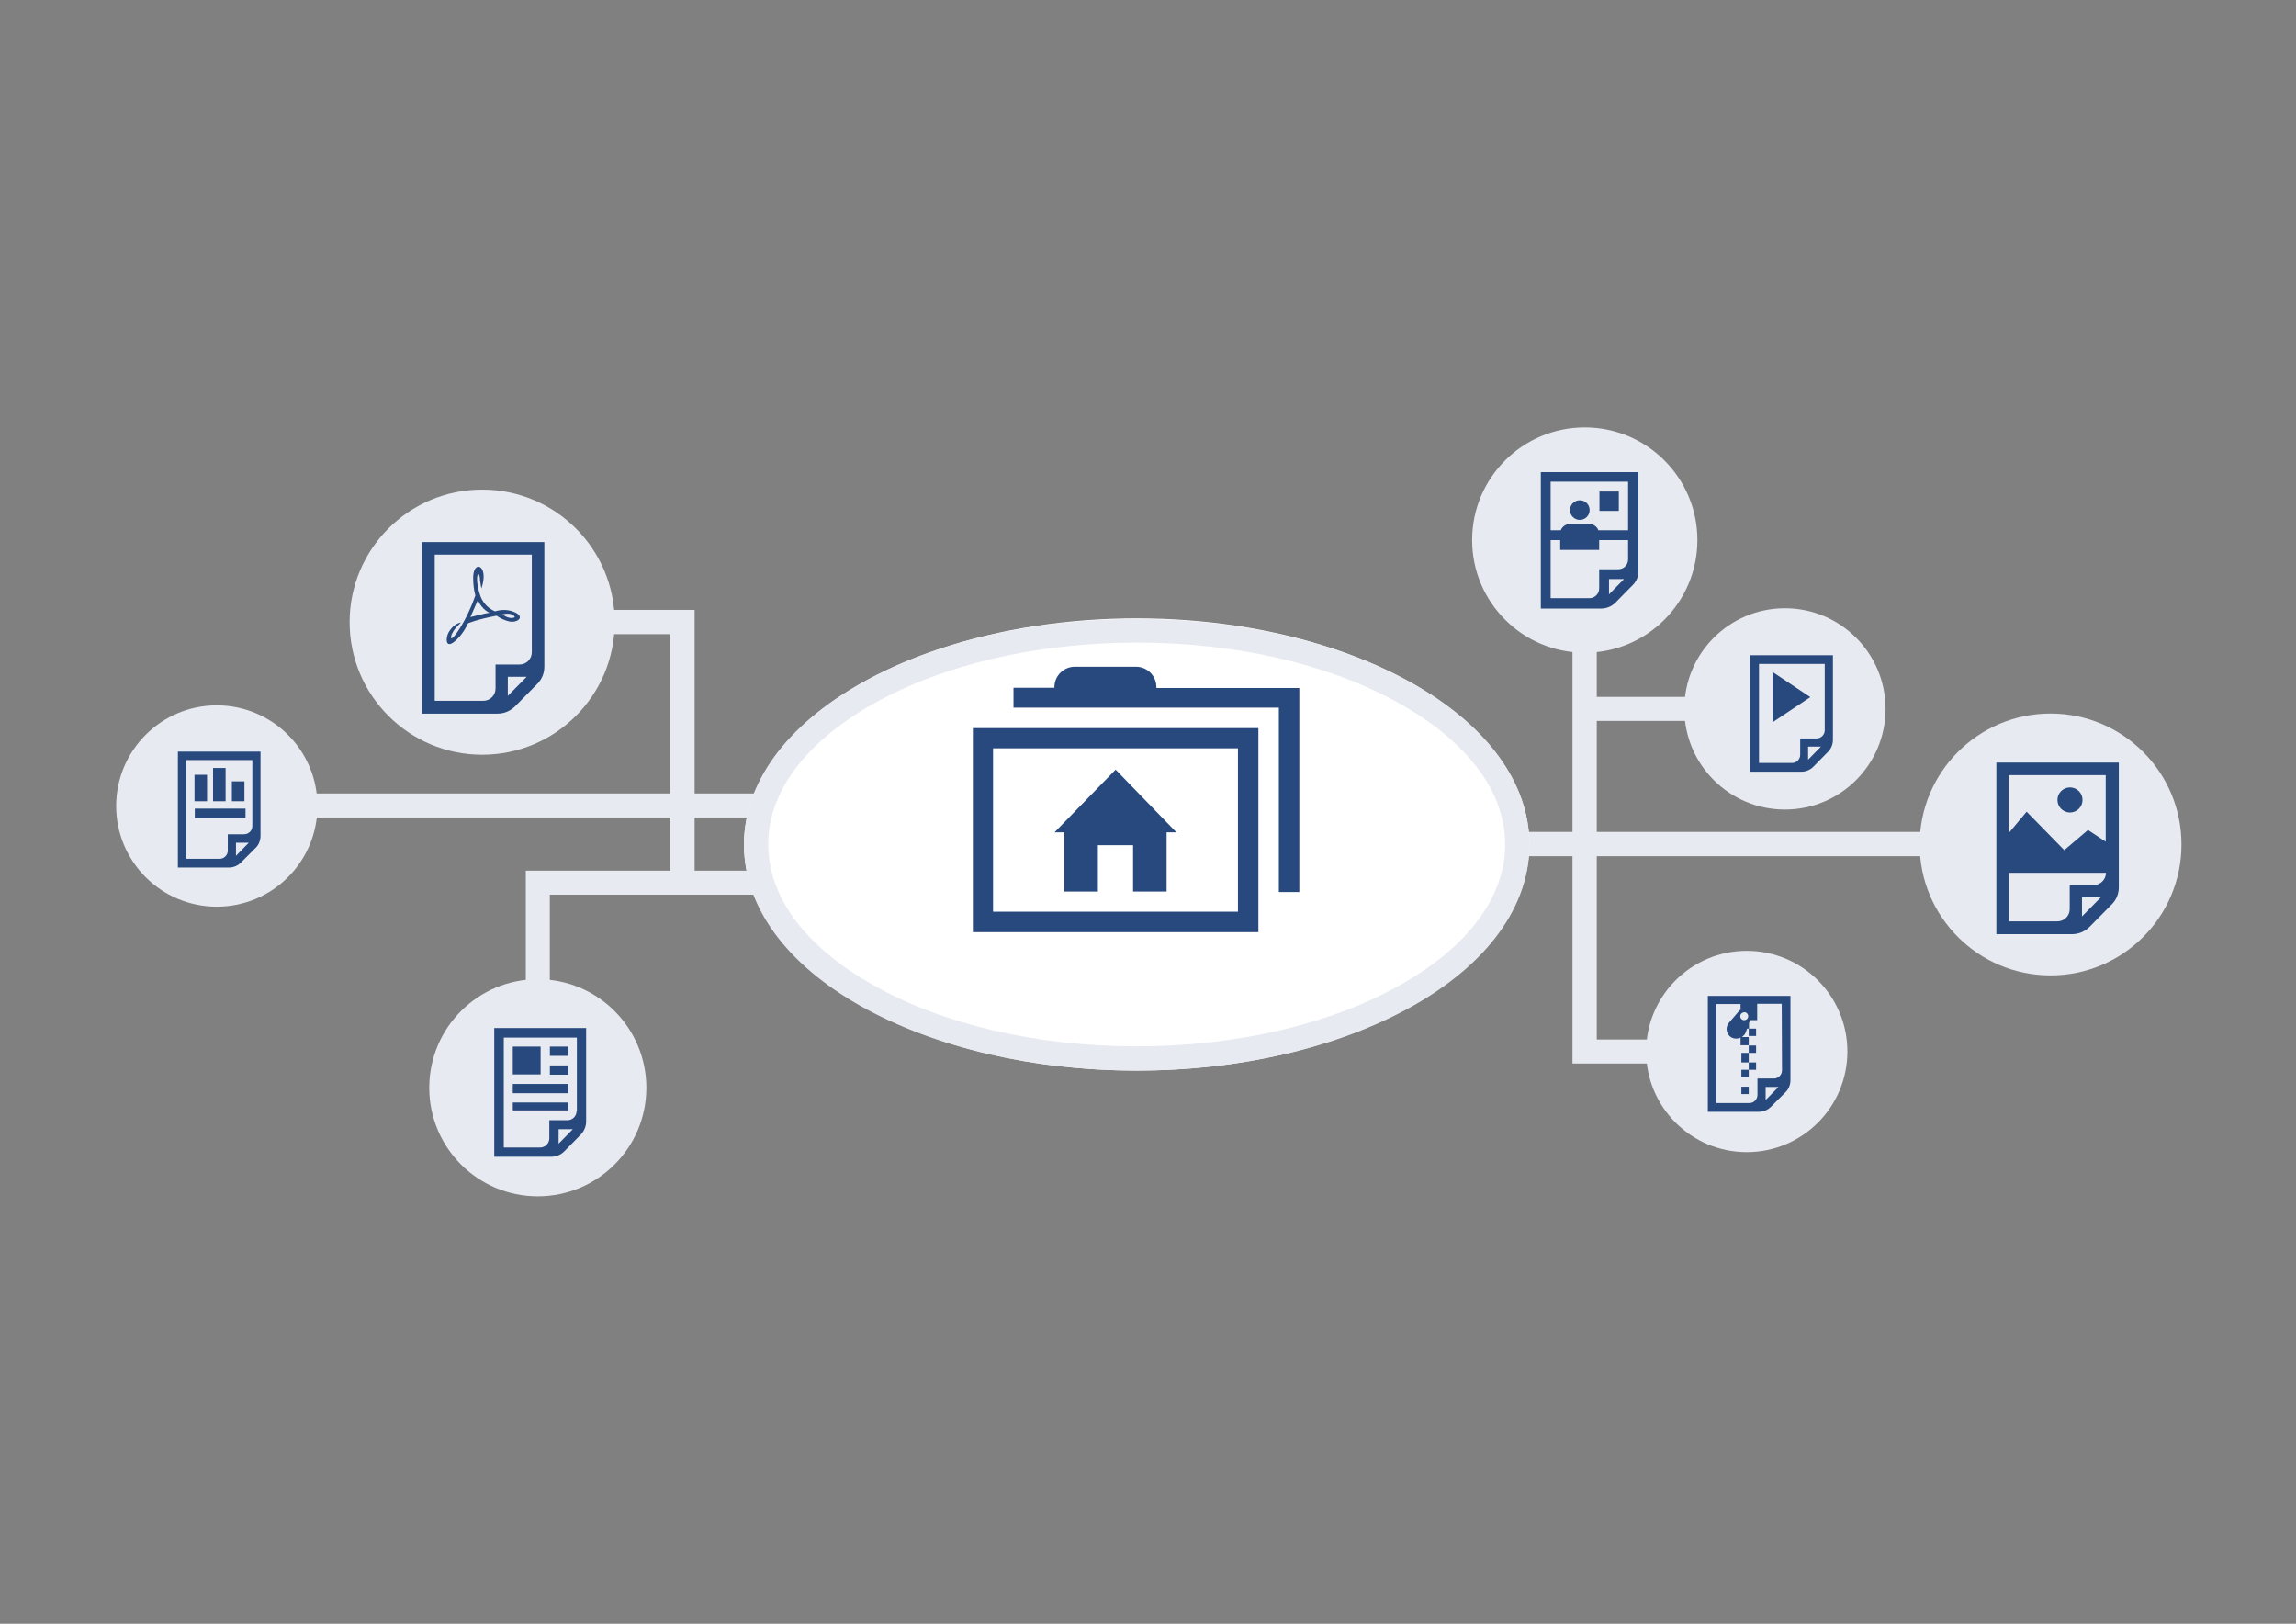 <?xml version="1.0" encoding="utf-8"?>
<!-- Generator: Adobe Illustrator 25.2.3, SVG Export Plug-In . SVG Version: 6.00 Build 0)  -->
<svg version="1.1" id="Ebene_1" xmlns="http://www.w3.org/2000/svg" xmlns:xlink="http://www.w3.org/1999/xlink" x="0px" y="0px"
	 viewBox="0 0 841.9 595.3" style="enable-background:new 0 0 841.9 595.3;" xml:space="preserve">
<rect x="0" y="0" width="841.9" height="595.3" fill="#808080" stroke="none"/>
<style type="text/css">
	.st0{fill:#E7EBF1;}
	.st1{fill:#FFFFFF;}
	.st2{fill:#28497D;}
	.st3{fill-rule:evenodd;clip-rule:evenodd;fill:#28497D;}
</style>
<g>
	<polygon class="st0" points="744.7,313.9 744.7,305 585.5,305 585.5,264.3 672.2,264.3 672.2,255.5 585.5,255.5 585.5,206.8 
		576.6,206.8 576.6,305 413,305 413,313.9 576.6,313.9 576.6,389.9 578.4,389.9 578.4,389.9 635.9,389.9 635.9,381.1 585.5,381.1 
		585.5,313.9 	"/>
	<polygon class="st0" points="254.7,299.7 416.5,299.7 416.5,290.9 254.7,290.9 254.7,232.5 254.7,232.5 254.7,223.6 254.7,223.6 
		245.8,223.6 160.9,223.6 160.9,232.5 245.8,232.5 245.8,290.9 79.5,290.9 79.5,299.7 245.8,299.7 245.8,319.2 192.8,319.2 
		192.8,320.1 192.8,328 192.8,407.6 201.6,407.6 201.6,328 373.2,328 373.2,319.2 254.7,319.2 	"/>
</g>
<g id="Ellipse_50" transform="translate(260.202 79.202)">
	<g>
		<ellipse class="st1" cx="156.6" cy="230.4" rx="144" ry="82.9"/>
	</g>
	<g>
		<path class="st0" d="M156.6,313.3c-38,0-73.8-8.4-100.9-23.5c-27.8-15.6-43.1-36.7-43.1-59.3s15.3-43.7,43.1-59.3
			c27-15.2,62.8-23.5,100.9-23.5s73.8,8.4,100.9,23.5c27.8,15.6,43.1,36.7,43.1,59.3s-15.3,43.7-43.1,59.3
			C230.4,304.9,194.6,313.3,156.6,313.3z M156.6,156.4c-36.5,0-70.8,8-96.5,22.4c-24.9,14-38.6,32.3-38.6,51.6S35.2,268,60.1,282
			c25.7,14.5,60,22.4,96.5,22.4c36.5,0,70.8-8,96.5-22.4c24.9-14,38.6-32.3,38.6-51.6s-13.7-37.6-38.6-51.6
			C227.4,164.3,193.1,156.4,156.6,156.4z"/>
	</g>
</g>
<g id="Ellipse_25_1_">
	<circle class="st0" cx="640.5" cy="385.5" r="36.9"/>
</g>
<g id="Ellipse_57">
	<circle class="st0" cx="197.2" cy="398.8" r="39.8"/>
</g>
<g id="Ellipse_52">
	<circle class="st0" cx="751.9" cy="309.6" r="48"/>
</g>
<g id="Ellipse_56">
	<circle class="st0" cx="79.5" cy="295.5" r="36.9"/>
</g>
<g id="Ellipse_53">
	<circle class="st0" cx="581.1" cy="198" r="41.3"/>
</g>
<g id="Ellipse_54">
	<circle class="st0" cx="654.5" cy="259.9" r="36.9"/>
</g>
<g id="Ellipse_55">
	<circle class="st0" cx="176.8" cy="228.1" r="48.6"/>
</g>
<g id="folder-home-full" transform="translate(355.031 110.667)">
	<g id="home" transform="translate(33.943 43.59)">
		<g id="Pfad_2491">
			<path class="st2" d="M20.1,127.9l-22.4,23h3.6v21.7h12.3v-17h12.9v17h12.3v-21.7h3.6L20.1,127.9z"/>
		</g>
	</g>
	<g id="Gruppe_1928" transform="translate(-0.001 0.97)">
		<g id="Pfad_2492">
			<path class="st2" d="M1.7,230.1h104.7v-74.8H1.7V230.1z M9.1,162.7h89.8v59.9H9.1V162.7z"/>
		</g>
		<g id="Pfad_2493">
			<path class="st2" d="M69,140.5v-0.2c0-4.1-3.3-7.5-7.5-7.5c0,0,0,0,0,0H39.1c-4.1,0-7.5,3.3-7.5,7.5c0,0,0,0,0,0v0.2h-15v7.3
				h97.3v67.6h7.5v-74.8H69z"/>
		</g>
	</g>
</g>
<g id="file-text_1_" transform="translate(156.628 248.999)">
	<g id="Rechteck_2106">
		<rect x="31.4" y="134.7" class="st2" width="10.2" height="10.2"/>
	</g>
	<g id="Rechteck_2107">
		<rect x="45" y="134.7" class="st2" width="6.8" height="3.4"/>
	</g>
	<g id="Rechteck_2108">
		<rect x="45" y="141.6" class="st2" width="6.8" height="3.4"/>
	</g>
	<g id="Rechteck_2109">
		<rect x="31.4" y="148.4" class="st2" width="20.4" height="3.4"/>
	</g>
	<g id="Rechteck_2110">
		<rect x="31.4" y="155.2" class="st2" width="20.4" height="2.9"/>
	</g>
	<g id="Pfad_2494">
		<path class="st2" d="M24.6,127.9v47.2h20.9c1.8,0,3.5-0.7,4.8-2l6.1-6.2c1.2-1.3,1.9-3,1.9-4.7v-34.3H24.6z M48.2,170.3V165h5.2
			L48.2,170.3z M54.8,158.3c0,1.9-1.5,3.4-3.4,3.4h0h-6.6v6.6c0,1.9-1.5,3.4-3.4,3.4c0,0,0,0,0,0H28.1v-40.3h26.8V158.3z"/>
	</g>
</g>
<g id="file-pic2" transform="translate(779.327 138.883)">
	<g id="Gruppe_1929" transform="translate(0 0)">
		<g id="Pfad_2495">
			<path class="st2" d="M-47.3,140.7v62.9h27.8c2.4,0,4.7-1,6.4-2.7l8.1-8.2c1.7-1.7,2.6-3.9,2.6-6.3v-45.7H-47.3z M-15.9,197.1v-7
				H-9L-15.9,197.1z M-11.6,185.6h-8.8v8.8c0,2.5-2,4.5-4.5,4.5c0,0,0,0,0,0h-17.8v-17.8h35.6C-7.1,183.5-9.1,185.6-11.6,185.6
				C-11.6,185.6-11.6,185.6-11.6,185.6z M-13.7,165.4l-8.7,7.4l-13.8-14.1l-6.6,7.9v-21.3h35.6v24.4L-13.7,165.4z"/>
		</g>
		<g id="Ellipse_51">
			<ellipse class="st2" cx="-20.3" cy="154.4" rx="4.6" ry="4.6"/>
		</g>
	</g>
</g>
<g id="file-video2" transform="translate(677.297 94.521)">
	<g id="Pfad_2496">
		<path class="st2" d="M-35.6,145.8v42.6h18.9c1.6,0,3.2-0.7,4.3-1.8l5.5-5.6c1.1-1.1,1.7-2.7,1.7-4.3v-31H-35.6z M-32.4,148.9h24.2
			v24.3c0,1.7-1.4,3-3,3c0,0,0,0,0,0h-6v6c0,1.7-1.4,3-3,3c0,0,0,0,0,0h-12.1V148.9z M-14.3,184v-4.8h4.7L-14.3,184z"/>
	</g>
	<g id="Gruppe_1930" transform="translate(9.418 6.959)">
		<g id="Pfad_2497">
			<path class="st2" d="M-36.7,163.3l13.8-9.2l-13.8-9.2L-36.7,163.3z"/>
		</g>
	</g>
</g>
<g id="file-pdf" transform="translate(126.702 47.53)">
	<g id="Pfad_2498">
		<path class="st3" d="M57.5,177.7c2.7,2.1,4.9,1.2,4.5,0.8C61,177.3,59.2,177.3,57.5,177.7z M60.9,176.5c-2-0.6-4.1-0.5-6.1,0.1
			c-2.8-1.2-4.8-3.5-5.6-6.4c-2.2-7.1,0-9.4,0.1-5l0.5,3c0,0,1.5-3.8,0.5-6.5c-0.9-2.4-3.4-2-3.5,2.4c0,2.3,0.2,4.5,0.8,6.7
			c-1.5,4.3-3.4,8.4-5.8,12.2c-3.3,5.2-3.6,3.5-2.7,1.7c1-2.1,2.6-3.2,3.2-4c0,0-2.5,0.2-4.5,3.6c-1.2,2.1-1.4,7.5,3.9,1.7
			c1.3-1.5,2.4-3.2,3.2-5c0,0,3.1-1.4,10.5-2.8c1.4,1,2.9,1.7,4.6,2.1C63.2,181,66.5,178.3,60.9,176.5L60.9,176.5z M45.8,178.7
			l2.7-6.2c1.8,3.8,4.3,4.6,4.3,4.6C51.7,177.2,45.8,178.7,45.8,178.7z"/>
	</g>
	<g id="Pfad_2499">
		<path class="st2" d="M28,151.2v62.9h27.8c2.4,0,4.7-1,6.4-2.7l8.1-8.2c1.7-1.7,2.6-3.9,2.6-6.3v-45.7H28z M32.7,155.8h35.6v35.8
			c0,2.5-2,4.5-4.5,4.5c0,0,0,0,0,0H55v8.8c0,2.5-2,4.5-4.5,4.5c0,0,0,0,0,0H32.7V155.8z M59.5,207.6v-7h6.9L59.5,207.6z"/>
	</g>
</g>
<g id="file-spreadsheet" transform="translate(25.526 134.357)">
	<g id="Gruppe_1931" transform="translate(0 0)">
		<g id="Rechteck_2111">
			<rect x="45.8" y="149.7" class="st2" width="4.6" height="9.7"/>
		</g>
		<g id="Rechteck_2112">
			<rect x="52.6" y="147.2" class="st2" width="4.6" height="12.2"/>
		</g>
		<g id="Rechteck_2113">
			<rect x="59.5" y="152.1" class="st2" width="4.6" height="7.3"/>
		</g>
		<g id="Rechteck_2114">
			<rect x="45.9" y="162.1" class="st2" width="18.6" height="3.5"/>
		</g>
		<g id="Pfad_2500">
			<path class="st2" d="M39.7,141.2v42.5h18.8c1.6,0,3.2-0.7,4.3-1.8l5.5-5.5c1.1-1.1,1.7-2.7,1.7-4.3v-30.9H39.7z M42.8,144.3H67
				v24.2c0,1.7-1.4,3-3,3c0,0,0,0,0,0h-6v6c0,1.7-1.4,3-3,3c0,0,0,0,0,0H42.8V144.3z M61,179.4v-4.8h4.7L61,179.4z"/>
		</g>
	</g>
</g>
<g id="file-presentation" transform="translate(590.489 18.404)">
	<g id="Gruppe_1932" transform="translate(0 0)">
		<g id="Pfad_2501">
			<path class="st2" d="M-11.2,172.2c2,0,3.6-1.6,3.6-3.6c0-2-1.6-3.6-3.6-3.6s-3.6,1.6-3.6,3.6c0,0,0,0,0,0
				C-14.8,170.6-13.2,172.2-11.2,172.2C-11.2,172.2-11.2,172.2-11.2,172.2z"/>
		</g>
		<g id="Pfad_2502">
			<path class="st2" d="M-25.5,154.6v50.1h22.2c1.9,0,3.8-0.8,5.1-2.1l6.4-6.5c1.3-1.3,2.1-3.1,2.1-5v-36.4H-25.5z M6.5,158.3V176
				H-4.4c-0.5-1.4-1.9-2.3-3.4-2.3h-7c-1.5,0-2.8,0.9-3.4,2.3h-3.7v-17.8H6.5z M-0.5,199.5v-5.6H5L-0.5,199.5z M6.5,186.7
				c0,2-1.6,3.6-3.6,3.6c0,0,0,0,0,0h-7v7c0,2-1.6,3.6-3.6,3.6c0,0,0,0,0,0h-14.2v-21.3h3.5v3.6h14.3v-3.6H6.5L6.5,186.7z"/>
		</g>
		<g id="Rechteck_2115">
			<rect x="-4" y="161.8" class="st2" width="7.1" height="7.1"/>
		</g>
	</g>
</g>
<g id="file-archive" transform="translate(659.727 235.61)">
	<g id="Gruppe_1933" transform="translate(0 0)">
		<g id="Rechteck_2116">
			<rect x="-18.5" y="141.5" class="st2" width="2.7" height="2.7"/>
		</g>
		<g id="Rechteck_2117">
			<rect x="-18.5" y="147.7" class="st2" width="2.7" height="2.7"/>
		</g>
		<g id="Rechteck_2118">
			<rect x="-21.2" y="150.4" class="st2" width="2.7" height="3.5"/>
		</g>
		<g id="Rechteck_2119">
			<rect x="-18.5" y="153.9" class="st2" width="2.7" height="2.7"/>
		</g>
		<g id="Rechteck_2120">
			<rect x="-21.2" y="156.6" class="st2" width="2.7" height="2.7"/>
		</g>
		<g id="Rechteck_2121">
			<rect x="-21.2" y="162.8" class="st2" width="2.7" height="2.7"/>
		</g>
		<g id="Pfad_2503">
			<path class="st2" d="M-33.5,129.5V172h18.8c1.6,0,3.2-0.7,4.3-1.8l5.5-5.5c1.1-1.1,1.7-2.7,1.7-4.3v-30.9H-33.5z M-21.4,136.2
				c0.3-0.4,0.8-0.7,1.3-0.7h0.2c0.2,0,0.4,0.1,0.5,0.2c0.7,0.4,0.9,1.3,0.5,2c-0.4,0.7-1.3,0.9-2,0.5
				C-21.6,137.8-21.8,136.9-21.4,136.2C-21.4,136.2-21.4,136.2-21.4,136.2z M-12.3,167.7v-4.8h4.7L-12.3,167.7z M-6.3,156.8
				c0,1.7-1.4,3-3,3c0,0,0,0,0,0h-6v6c0,1.7-1.4,3-3,3c0,0,0,0,0,0h-12.1v-36.3h8.9v2.1c-0.3,0.1-0.5,0.3-0.7,0.6l0,0l-3.5,4.1h0
				c-0.1,0.2-0.3,0.3-0.4,0.5c-1,1.7-0.5,3.9,1.2,4.9c1.1,0.6,2.4,0.6,3.4,0.1v2.8h3v-3H-21c0.4-0.3,0.8-0.7,1.1-1.1
				c0.1-0.2,0.2-0.4,0.3-0.6l0,0l0.5-1.4h0.7v-2l0.4-1.1h2.6v-6h9L-6.3,156.8z"/>
		</g>
	</g>
</g>
</svg>
